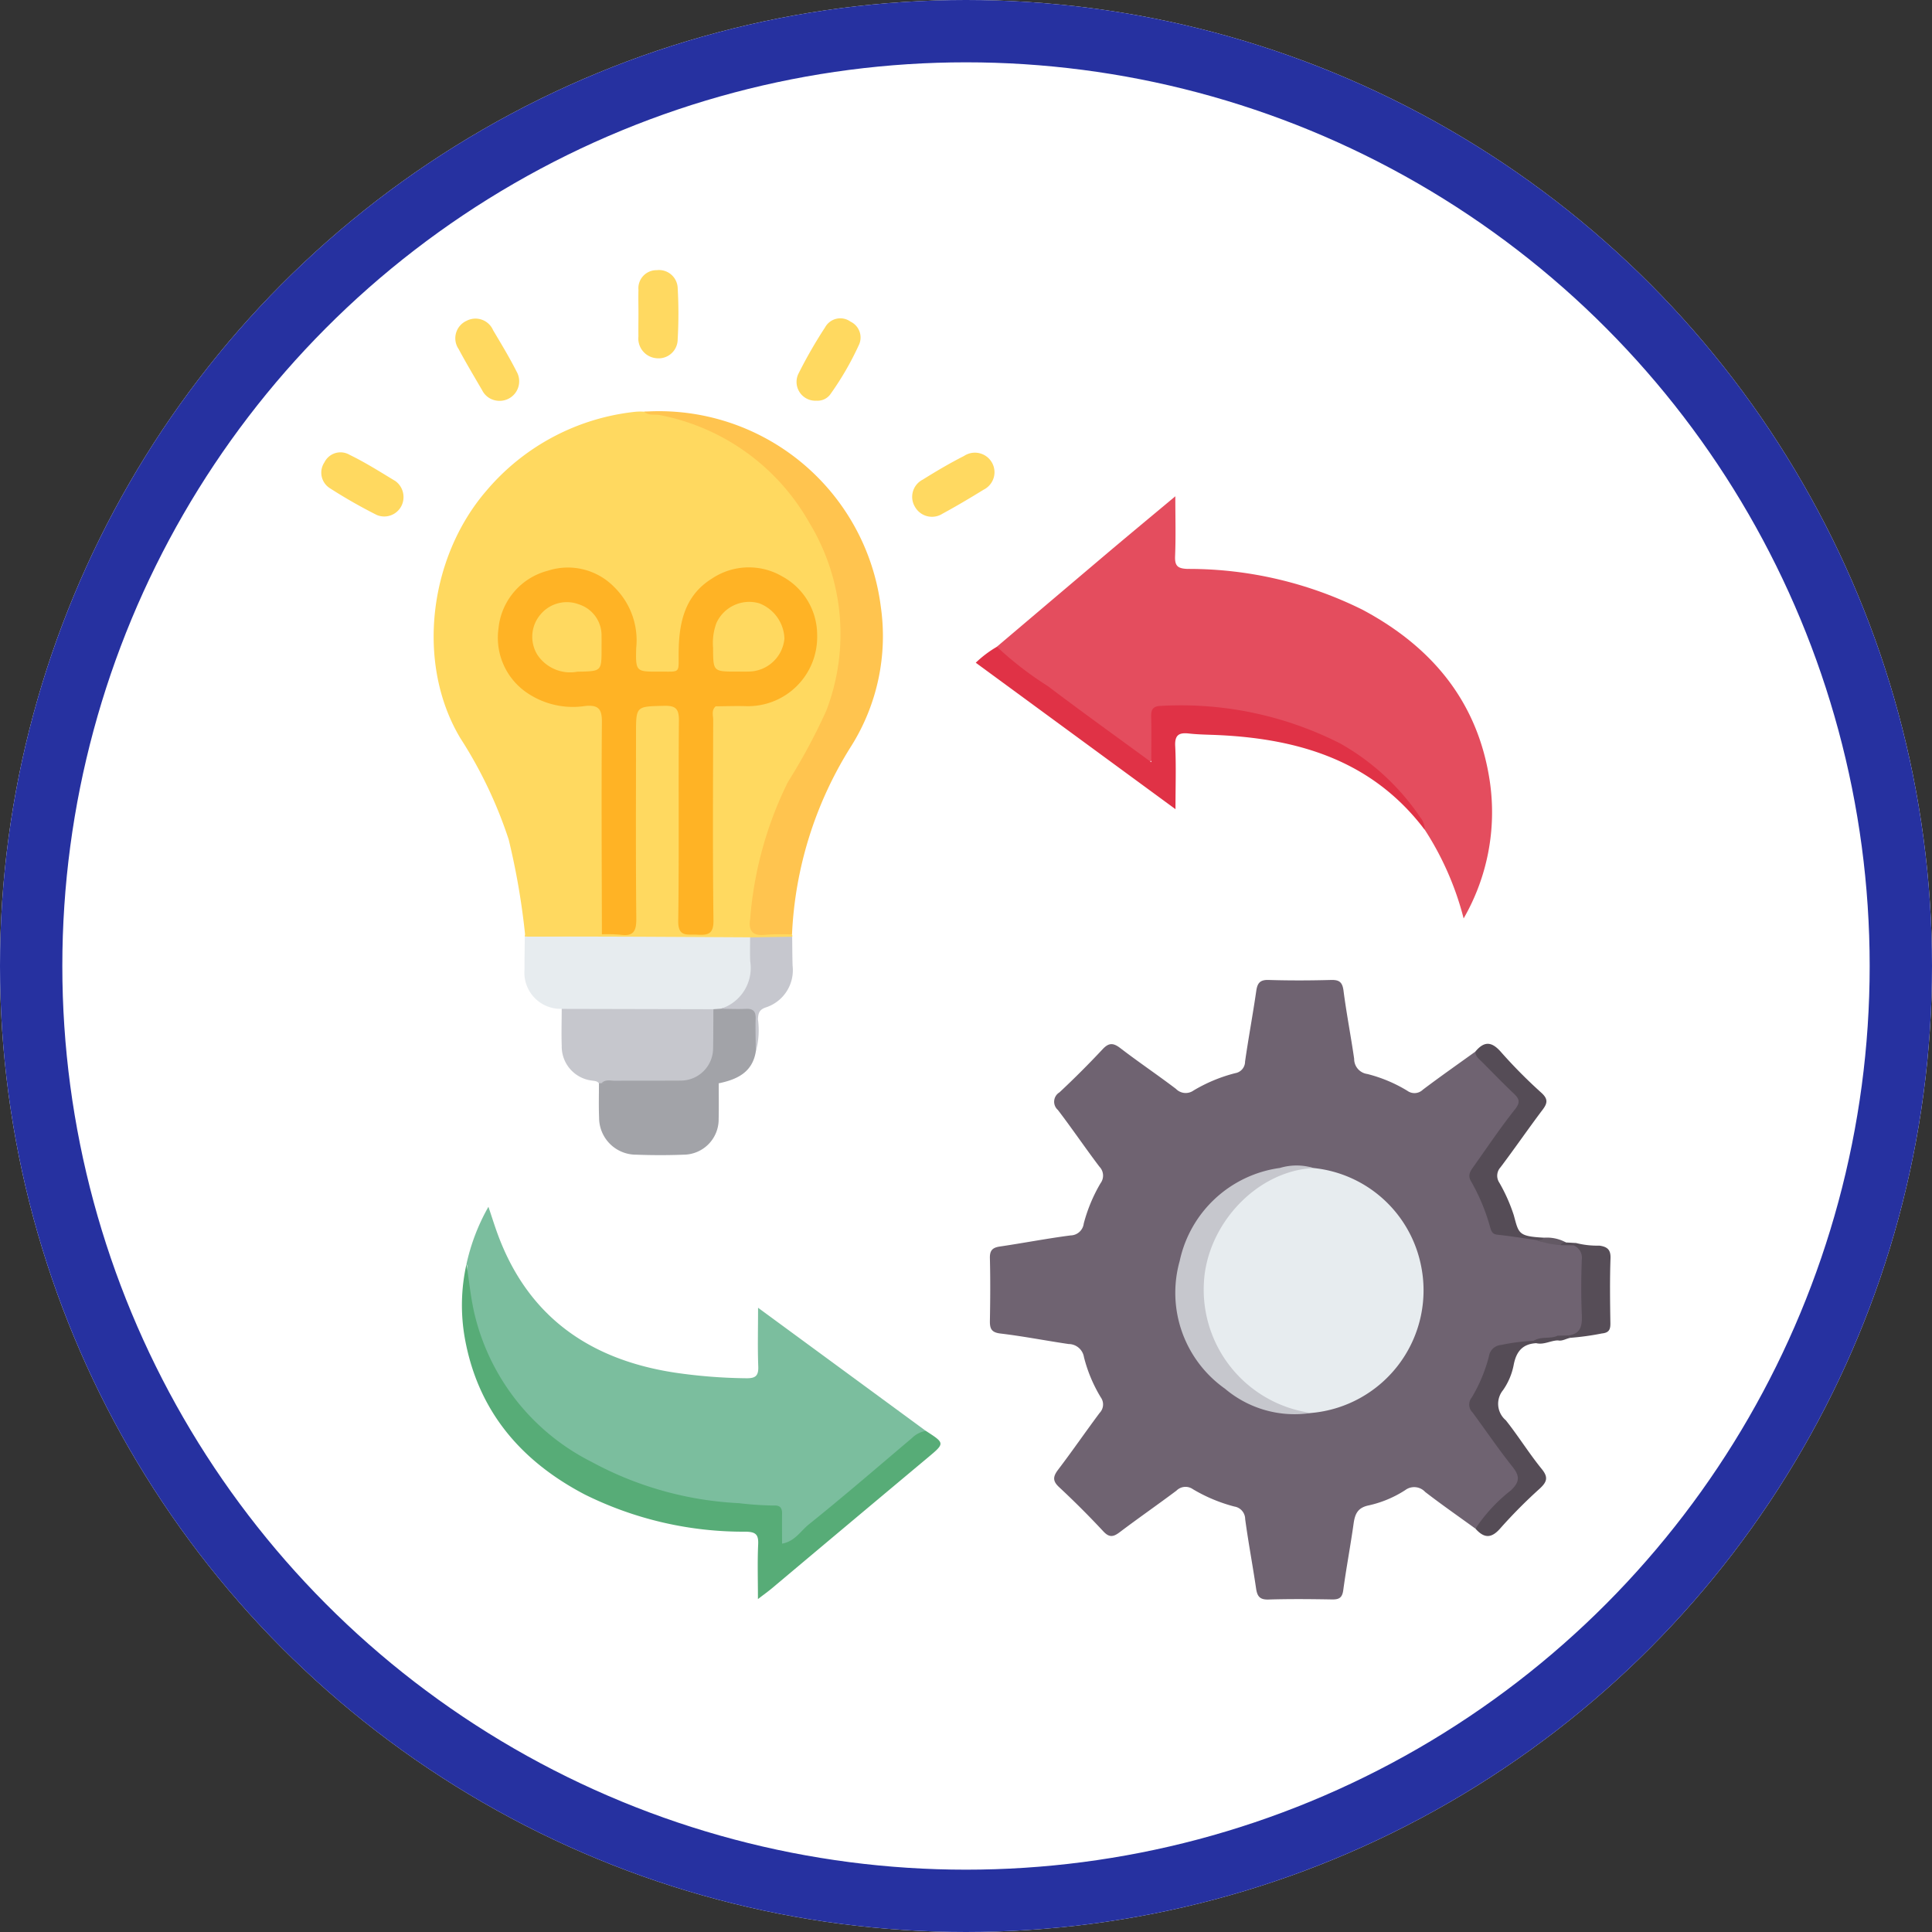 <svg id="Grupo_121500" data-name="Grupo 121500" xmlns="http://www.w3.org/2000/svg" width="124" height="124" viewBox="0 0 124 124">
  <rect x="0" y="0" width="124" height="124" fill="#333333" stroke="none"/>
  <g id="Elipse_6016" data-name="Elipse 6016" fill="#fff" stroke="#2631a0" stroke-width="4">
    <circle cx="62" cy="62" r="62" stroke="none"/>
    <circle cx="62" cy="62" r="60" fill="none"/>
  </g>
  <g id="Grupo_124479" data-name="Grupo 124479" transform="translate(3776.053 122.929)">
    <path id="Trazado_189886" data-name="Trazado 189886" d="M-3535.97,129.592c-1.079-.783-2.174-1.544-3.229-2.358a.959.959,0,0,0-1.279-.116,7.14,7.14,0,0,1-2.345.981c-.7.144-.879.545-.966,1.155-.2,1.432-.472,2.854-.666,4.287-.065.479-.26.6-.71.594-1.363-.023-2.728-.037-4.09.005-.561.018-.722-.21-.795-.71-.218-1.487-.5-2.964-.7-4.453a.82.82,0,0,0-.693-.805,10.239,10.239,0,0,1-2.66-1.112.823.823,0,0,0-1.06.093c-1.2.9-2.441,1.76-3.641,2.667-.407.308-.668.356-1.053-.058q-1.364-1.465-2.832-2.832c-.433-.4-.4-.682-.064-1.126.914-1.2,1.763-2.439,2.664-3.644a.779.779,0,0,0,.072-.995,9.4,9.4,0,0,1-1.08-2.581,1,1,0,0,0-.985-.842c-1.459-.214-2.909-.5-4.372-.674-.579-.069-.689-.308-.68-.815.024-1.335.034-2.671,0-4.005-.015-.508.156-.694.642-.765,1.515-.223,3.02-.516,4.538-.712a.866.866,0,0,0,.843-.762,10.2,10.2,0,0,1,1.076-2.584.821.821,0,0,0-.069-1.065c-.91-1.2-1.754-2.447-2.667-3.642a.7.7,0,0,1,.1-1.127q1.431-1.338,2.772-2.771c.4-.429.686-.413,1.133-.072,1.173.9,2.4,1.726,3.573,2.617a.871.871,0,0,0,1.136.1,10.049,10.049,0,0,1,2.663-1.107.754.754,0,0,0,.637-.747c.217-1.515.5-3.021.719-4.536.074-.51.249-.718.8-.7,1.334.042,2.67.036,4,0,.532-.014.729.144.8.691.189,1.462.473,2.911.683,4.37a.973.973,0,0,0,.839.973,9.288,9.288,0,0,1,2.581,1.083.773.773,0,0,0,.989-.074c1.108-.837,2.246-1.633,3.372-2.445.947.816,1.776,1.751,2.668,2.623a.812.812,0,0,1,.04,1.2q-1.188,1.662-2.4,3.3a1.3,1.3,0,0,0-.125,1.634,9.477,9.477,0,0,1,.862,2.126c.1.305.21.605.591.643.794.078,1.525.441,2.322.5a14.171,14.171,0,0,1,1.578.231c.278.1.582.04.86.138a.786.786,0,0,1,.667.843c.03,1.377.022,2.753,0,4.13-.009.658-.39.876-.978.871-.235.057-.476.087-.713.136-.528.054-1.046.186-1.576.226-.608.112-1.2.293-1.818.368a1.046,1.046,0,0,0-.958.815,11.328,11.328,0,0,1-.934,2.271,1.019,1.019,0,0,0,.1,1.244c.787,1.071,1.571,2.143,2.344,3.224.625.875.631,1.019-.155,1.787A29.045,29.045,0,0,1-3535.97,129.592Z" transform="translate(-145.385 -154.408)" fill="#6f6371"/>
    <path id="Trazado_189887" data-name="Trazado 189887" d="M-3717.954-32.2a45.847,45.847,0,0,0-1.053-6.1,28.2,28.2,0,0,0-3.1-6.5c-2.856-4.769-2.044-11.583,1.674-15.889a14.523,14.523,0,0,1,9.616-5.068,3.878,3.878,0,0,1,.509,0c6.293.267,12.067,6.149,12.7,12.8a14.117,14.117,0,0,1-2.172,9.152,21.818,21.818,0,0,0-3.36,9.712,1.674,1.674,0,0,1-.436,1.084c-.385.556-.7,1.181-1.571,1.041-.5-.08-.779-.29-.8-.805-.009-.2-.014-.4-.014-.6q0-6.177,0-12.354a2.785,2.785,0,0,1,.094-1.011c.2-.362.561-.339.9-.357.539-.028,1.082.033,1.617-.034a4.037,4.037,0,0,0,3.688-2.84,4.01,4.01,0,0,0-1.136-4.445,4.025,4.025,0,0,0-4.531-.688,3.95,3.95,0,0,0-2.327,2.959,10.782,10.782,0,0,0-.222,2.2c-.013.888-.191,1.051-1.038,1.1-2.1.119-2.147.073-2.156-2.029-.011-2.6-1.707-4.543-4.017-4.609a4.23,4.23,0,0,0-4.356,4.006,4.282,4.282,0,0,0,4.019,4.366c.6.033,1.192-.007,1.788.026a.759.759,0,0,1,.809.8c.01.17.018.34.018.511q0,6.261,0,12.522c0,.411.089.868-.324,1.176a25.56,25.56,0,0,1-4.45.069A.54.54,0,0,1-3717.954-32.2Z" transform="translate(-24.398 -30.749)" fill="#ffd960"/>
    <path id="Trazado_189888" data-name="Trazado 189888" d="M-3565.188-32.225q3.567-3.024,7.135-6.047c1.383-1.167,2.776-2.321,4.316-3.607,0,1.385.036,2.614-.015,3.838-.026.636.167.8.8.823a25.046,25.046,0,0,1,11.236,2.624c4.467,2.384,7.418,5.929,8.167,11.038a13.637,13.637,0,0,1-1.684,8.77,19.2,19.2,0,0,0-2.5-5.7,15.044,15.044,0,0,0-6.952-6.035,23.02,23.02,0,0,0-9.654-1.678c-.506.01-.723.222-.717.719.006.567.014,1.136-.006,1.7-.011.33.085.754-.281.916-.308.137-.579-.152-.828-.332-.736-.531-1.461-1.08-2.194-1.616-2.061-1.51-4.128-3.011-6.174-4.54C-3564.83-31.56-3565.3-31.694-3565.188-32.225Z" transform="translate(-146.881 -49.197)" fill="#e44d5e"/>
    <path id="Trazado_189889" data-name="Trazado 189889" d="M-3714.566,161.961a13.046,13.046,0,0,1,1.41-3.679c.214.638.369,1.134.545,1.622,1.931,5.385,5.908,8.183,11.426,9.023a33.758,33.758,0,0,0,4.57.36c.578.009.8-.134.777-.75-.046-1.185-.013-2.374-.013-3.775l10.772,7.907c-2.491,2.148-5.047,4.221-7.57,6.331-.327.274-.616.592-.967.834-.558.384-.815.266-.9-.4a6.091,6.091,0,0,1-.017-.681c-.011-1.052-.013-1.029-1.031-1.082a26.944,26.944,0,0,1-9.206-1.912,16.037,16.037,0,0,1-8.076-6.891,11.4,11.4,0,0,1-1.67-6.748A.31.31,0,0,0-3714.566,161.961Z" transform="translate(-31.548 -203.757)" fill="#7bbe9e"/>
    <path id="Trazado_189890" data-name="Trazado 189890" d="M-3657.694-33.328a23.945,23.945,0,0,1,2.424-8.77,38,38,0,0,0,2.453-4.557,13.744,13.744,0,0,0-1.083-12.079,14.071,14.071,0,0,0-9.543-6.9c-.35-.08-.752.057-1.055-.228a14.35,14.35,0,0,1,15.183,12.495,13.268,13.268,0,0,1-1.886,8.955,24.66,24.66,0,0,0-3.81,12.1,3.325,3.325,0,0,1-2.438.134C-3658.05-32.31-3657.987-32.859-3657.694-33.328Z" transform="translate(-70.209 -30.645)" fill="#ffc44f"/>
    <path id="Trazado_189891" data-name="Trazado 189891" d="M-3715.572,174.431c.17,1.077.272,2.17.522,3.228a14.344,14.344,0,0,0,7.5,9.462,22.076,22.076,0,0,0,9.468,2.654,21.429,21.429,0,0,0,2.278.152c.376-.017.492.182.487.525-.009.622,0,1.244,0,1.92.813-.138,1.193-.813,1.715-1.233,2.244-1.8,4.425-3.687,6.625-5.547a1.656,1.656,0,0,1,.891-.455c1.235.8,1.228.788.09,1.74q-4.99,4.174-9.97,8.36c-.252.211-.521.4-.9.694,0-1.27-.038-2.394.015-3.514.03-.639-.167-.8-.8-.812a22.891,22.891,0,0,1-10.324-2.384c-4.086-2.137-6.844-5.34-7.694-9.983A12.078,12.078,0,0,1-3715.572,174.431Z" transform="translate(-30.541 -216.227)" fill="#57ac77"/>
    <path id="Trazado_189892" data-name="Trazado 189892" d="M-3695.835,86.008a2.327,2.327,0,0,1-2.388-2.518c0-.709.012-1.418.02-2.128,3.285.051,6.562-.27,9.849-.223a34.42,34.42,0,0,0,4.478.133c.31.139.35.425.366.71a10.239,10.239,0,0,1-.021,1.7,2.666,2.666,0,0,1-2.085,2.493,2.745,2.745,0,0,1-.637.08c-2.876.058-5.752.018-8.627.021A1.312,1.312,0,0,1-3695.835,86.008Z" transform="translate(-44.167 -144.186)" fill="#e7ecef"/>
    <path id="Trazado_189893" data-name="Trazado 189893" d="M-3569.736.5a21.779,21.779,0,0,0,3.268,2.525c2.137,1.618,4.317,3.181,6.64,4.884,0-1.069.018-1.983-.008-2.9-.013-.488.112-.706.659-.716a22.585,22.585,0,0,1,11.486,2.419,15.226,15.226,0,0,1,5.13,4.741,1.2,1.2,0,0,1,.277.786c-3.328-4.4-8.019-5.829-13.252-6.071-.623-.029-1.249-.03-1.868-.1s-.926.068-.889.8c.064,1.272.018,2.549.018,4.056l-12.819-9.4A7.133,7.133,0,0,1-3569.736.5Z" transform="translate(-142.333 -81.918)" fill="#e03246"/>
    <path id="Trazado_189894" data-name="Trazado 189894" d="M-3683.676,31.149q-3.487-.019-6.974-.037-3.744-.013-7.487-.015a.39.39,0,0,1,.018-.128l4.933-.015c.355-.321.8-.239,1.219-.262a.628.628,0,0,0,.684-.688c.009-.284.013-.568.013-.852q0-5.752,0-11.5c0-1.479.137-1.608,1.6-1.61a7.528,7.528,0,0,1,.851.033.8.8,0,0,1,.776.76,8.63,8.63,0,0,1,.041,1.106c0,3.863-.006,7.726.009,11.589,0,.446-.153,1.013.565,1.143.816.147,1.092-.083,1.095-1.02.01-4.034-.007-8.067.018-12.1,0-.427-.208-.993.428-1.225q0,6.886.01,13.772c0,.317-.21.841.387.848.434.005,1.063.329,1.191-.514a.618.618,0,0,1,.628-.484c-.131.791.159,1.134,1,1.035a14.807,14.807,0,0,1,1.687-.017.276.276,0,0,1,.016.143A3.051,3.051,0,0,1-3683.676,31.149Z" transform="translate(-44.233 -93.919)" fill="#ffd960"/>
    <path id="Trazado_189895" data-name="Trazado 189895" d="M-3687.773,102.527l9.733.022a4.88,4.88,0,0,1,.007,3.392,2.149,2.149,0,0,1-2.125,1.423c-1.643.007-3.286-.026-4.929.021a.484.484,0,0,1-.3-.081c-.113-.158-.287-.145-.454-.176a2.2,2.2,0,0,1-1.931-2.226C-3687.8,104.112-3687.774,103.319-3687.773,102.527Z" transform="translate(-52.228 -160.704)" fill="#c6c7cd"/>
    <path id="Trazado_189896" data-name="Trazado 189896" d="M-3677.279,122.526a1.12,1.12,0,0,1,.161-.006c1.432-.186,2.871-.035,4.306-.08a9.414,9.414,0,0,0,2.021-.142,1.22,1.22,0,0,1,1.2.229c0,.763.013,1.527-.005,2.29a2.263,2.263,0,0,1-2.242,2.29c-1.016.04-2.036.038-3.053,0a2.373,2.373,0,0,1-2.379-2.379C-3677.3,124-3677.279,123.262-3677.279,122.526Z" transform="translate(-60.332 -175.926)" fill="#a2a3a8"/>
    <path id="Trazado_189897" data-name="Trazado 189897" d="M-3427.73,124.968c-.837-.117-1.672-.253-2.512-.343-.351-.038-.394-.287-.465-.519a12.729,12.729,0,0,0-1.21-2.9c-.23-.383-.065-.637.132-.914.886-1.244,1.735-2.518,2.685-3.711.381-.479.255-.7-.1-1.035-.679-.645-1.332-1.318-1.991-1.984-.2-.2-.452-.361-.453-.688.584-.7,1.067-.647,1.672.059a32.25,32.25,0,0,0,2.582,2.6c.406.377.386.642.072,1.059-.923,1.223-1.791,2.487-2.713,3.71a.8.8,0,0,0-.073.989,10.885,10.885,0,0,1,.927,2.088c.322,1.181.279,1.351,1.951,1.441C-3427.3,125.2-3427.531,125.024-3427.73,124.968Z" transform="translate(-249.717 -168.31)" fill="#554c56"/>
    <path id="Trazado_189898" data-name="Trazado 189898" d="M-3431.667,207.993a10.429,10.429,0,0,1,2.281-2.46c.582-.559.563-.928.088-1.525-.894-1.122-1.7-2.314-2.553-3.469a.714.714,0,0,1-.056-.959,9.93,9.93,0,0,0,1.106-2.647.853.853,0,0,1,.785-.73,12.7,12.7,0,0,1,2.086-.266c.178-.085.2.01.172.152-.886.047-1.289.535-1.454,1.393a4.2,4.2,0,0,1-.686,1.624,1.382,1.382,0,0,0,.179,1.93c.808,1.016,1.494,2.13,2.313,3.136.44.541.312.834-.129,1.247a32.25,32.25,0,0,0-2.511,2.526C-3430.638,208.639-3431.107,208.622-3431.667,207.993Z" transform="translate(-249.689 -232.81)" fill="#554c56"/>
    <path id="Trazado_189899" data-name="Trazado 189899" d="M-3669.018,106.426l-7.523-.008c.255-.267.585-.155.883-.158,1.412-.012,2.823,0,4.235-.01a2.08,2.08,0,0,0,2.047-2.042c.017-.847.013-1.694.018-2.54l.487-.034a5.245,5.245,0,0,1,1.664-.23c.359.05.666.151.641.617a18.213,18.213,0,0,1-.068,2.362C-3666.855,105.735-3667.85,106.181-3669.018,106.426Z" transform="translate(-60.909 -159.824)" fill="#a2a3a8"/>
    <path id="Trazado_189900" data-name="Trazado 189900" d="M-3666.134-102.784c0-.51-.015-1.02,0-1.529a1.161,1.161,0,0,1,1.178-1.276,1.2,1.2,0,0,1,1.339,1.131,28.945,28.945,0,0,1,0,3.309,1.224,1.224,0,0,1-1.362,1.212,1.272,1.272,0,0,1-1.158-1.4C-3666.144-101.821-3666.135-102.3-3666.134-102.784Z" transform="translate(-68.941 0)" fill="#ffd961"/>
    <path id="Trazado_189901" data-name="Trazado 189901" d="M-3715-86.7a1.218,1.218,0,0,1-.941-.659c-.512-.881-1.036-1.755-1.515-2.653a1.229,1.229,0,0,1,.5-1.808,1.23,1.23,0,0,1,1.713.6c.521.875,1.05,1.749,1.509,2.656A1.255,1.255,0,0,1-3715-86.7Z" transform="translate(-29.161 -10.514)" fill="#ffd960"/>
    <path id="Trazado_189902" data-name="Trazado 189902" d="M-3583.718-52.786a1.259,1.259,0,0,1-.7,1.092c-.866.533-1.741,1.054-2.635,1.538a1.252,1.252,0,0,1-1.767-.435,1.239,1.239,0,0,1,.5-1.752c.861-.54,1.74-1.057,2.646-1.517A1.258,1.258,0,0,1-3583.718-52.786Z" transform="translate(-128.506 -39.804)" fill="#ffd961"/>
    <path id="Trazado_189903" data-name="Trazado 189903" d="M-3640.642,89.553c0-.7-.031-1.4-.008-2.1.015-.468-.149-.663-.629-.64-.532.026-1.066,0-1.6-.005a2.752,2.752,0,0,0,1.88-3.05c-.022-.51-.006-1.021-.007-1.531l2.7-.042c.008.62.007,1.24.026,1.859a2.51,2.51,0,0,1-1.743,2.687c-.409.148-.46.38-.48.752A5.1,5.1,0,0,1-3640.642,89.553Z" transform="translate(-86.903 -144.993)" fill="#c6c7ce"/>
    <path id="Trazado_189904" data-name="Trazado 189904" d="M-3620.338-86.716a1.208,1.208,0,0,1-1.182-1.7,29.948,29.948,0,0,1,1.728-3.01,1.114,1.114,0,0,1,1.633-.362,1.126,1.126,0,0,1,.518,1.53,18.98,18.98,0,0,1-1.778,3.076A1.011,1.011,0,0,1-3620.338-86.716Z" transform="translate(-103.303 -10.496)" fill="#ffd960"/>
    <path id="Trazado_189905" data-name="Trazado 189905" d="M-3750.155-51.353a1.236,1.236,0,0,1-1.718,1.147,32.948,32.948,0,0,1-3.013-1.72,1.182,1.182,0,0,1-.343-1.659,1.149,1.149,0,0,1,1.62-.477c1.014.491,1.971,1.1,2.938,1.684A1.266,1.266,0,0,1-3750.155-51.353Z" transform="translate(0 -39.672)" fill="#ffd960"/>
    <path id="Trazado_189906" data-name="Trazado 189906" d="M-3404.2,174.431c.828-.1.906-.643.876-1.345-.05-1.176-.044-2.358,0-3.534a.852.852,0,0,0-.537-.907.3.3,0,0,1,.175-.146,5.5,5.5,0,0,0,1.491.166c.482.071.734.236.713.811-.049,1.389-.029,2.782-.008,4.173.006.416-.1.61-.55.654a16.828,16.828,0,0,1-1.989.276A.313.313,0,0,1-3404.2,174.431Z" transform="translate(-271.205 -211.647)" fill="#564d57"/>
    <path id="Trazado_189907" data-name="Trazado 189907" d="M-3413.158,167.142c.178-.015.375.032.5-.148a2.545,2.545,0,0,1,1.392.3c-.081.133-.266.054-.354.175A5.52,5.52,0,0,1-3413.158,167.142Z" transform="translate(-264.289 -210.485)" fill="#635964"/>
    <path id="Trazado_189908" data-name="Trazado 189908" d="M-3413.74,195.086l-.171-.152c.469-.311,1.051-.1,1.537-.328a.186.186,0,0,1,0,.3C-3412.834,194.923-3413.261,195.2-3413.74,195.086Z" transform="translate(-263.708 -231.805)" fill="#554c56"/>
    <path id="Trazado_189909" data-name="Trazado 189909" d="M-3407.162,194.853v-.3l.674-.015.174.147C-3406.6,194.719-3406.853,194.929-3407.162,194.853Z" transform="translate(-268.919 -231.754)" fill="#554c56"/>
    <path id="Trazado_189910" data-name="Trazado 189910" d="M-3406.387,168.507a.383.383,0,0,1,.354-.175l.66.038-.174.145Z" transform="translate(-269.518 -211.518)" fill="#554c56"/>
    <path id="Trazado_189911" data-name="Trazado 189911" d="M-3500.587,147.124a7.842,7.842,0,0,1,6.867,6.121,7.9,7.9,0,0,1-7.026,9.6,5.7,5.7,0,0,1-4.1-1.545,7.82,7.82,0,0,1-2.907-7.643,7.814,7.814,0,0,1,5.1-6.294A3.408,3.408,0,0,1-3500.587,147.124Z" transform="translate(-191.158 -195.086)" fill="#e7ecef"/>
    <path id="Trazado_189912" data-name="Trazado 189912" d="M-3505.966,146.8c-3.7.187-6.883,3.683-7.042,7.419a7.992,7.992,0,0,0,6.883,8.3,6.916,6.916,0,0,1-5.528-1.557,7.537,7.537,0,0,1-2.905-8.2,7.637,7.637,0,0,1,6.433-5.968A3.709,3.709,0,0,1-3505.966,146.8Z" transform="translate(-185.779 -194.762)" fill="#c6c7cd"/>
    <path id="Trazado_189913" data-name="Trazado 189913" d="M-3691.75-12.944c-.286.251-.159.586-.16.882-.009,4.289-.036,8.579.018,12.867.012.919-.412.942-1.075.907-.606-.032-1.2.173-1.187-.884.062-4.288.005-8.578.044-12.867.007-.775-.234-.954-.966-.936-1.786.044-1.787.009-1.787,1.8,0,3.948-.022,7.9.018,11.845.008.8-.167,1.167-1.017,1.047a9.735,9.735,0,0,0-1.191-.028c-.008-4.544-.037-9.088,0-13.631.006-.826-.222-1.095-1.042-1.027a5.237,5.237,0,0,1-3.733-.821,4.268,4.268,0,0,1-1.864-4.129,4.256,4.256,0,0,1,3.171-3.728,4.155,4.155,0,0,1,4.3,1.091,4.77,4.77,0,0,1,1.37,3.868c-.042,1.517-.009,1.523,1.445,1.516s1.264.161,1.28-1.267c.021-1.887.392-3.628,2.147-4.71a4.254,4.254,0,0,1,4.528-.117,4.272,4.272,0,0,1,2.214,3.764,4.44,4.44,0,0,1-4.552,4.548C-3690.443-12.972-3691.1-12.95-3691.75-12.944Z" transform="translate(-38.369 -64.652)" fill="#ffb325"/>
    <path id="Trazado_189914" data-name="Trazado 189914" d="M-3643.564-7.663c-1.531,0-1.526,0-1.533-1.523a3.688,3.688,0,0,1,.211-1.585,2.311,2.311,0,0,1,2.756-1.273,2.514,2.514,0,0,1,1.612,2.268,2.329,2.329,0,0,1-2.28,2.111C-3643.054-7.656-3643.309-7.664-3643.564-7.663Z" transform="translate(-85.189 -72.162)" fill="#ffd960"/>
    <path id="Trazado_189915" data-name="Trazado 189915" d="M-3691.585-9.065c0,1.493,0,1.469-1.551,1.5a2.526,2.526,0,0,1-2.569-1.087,2.2,2.2,0,0,1,.212-2.6,2.2,2.2,0,0,1,2.454-.635,2.092,2.092,0,0,1,1.452,2.058C-3691.58-9.574-3691.586-9.319-3691.585-9.065Z" transform="translate(-45.858 -72.253)" fill="#ffd960"/>
  </g>
</svg>
